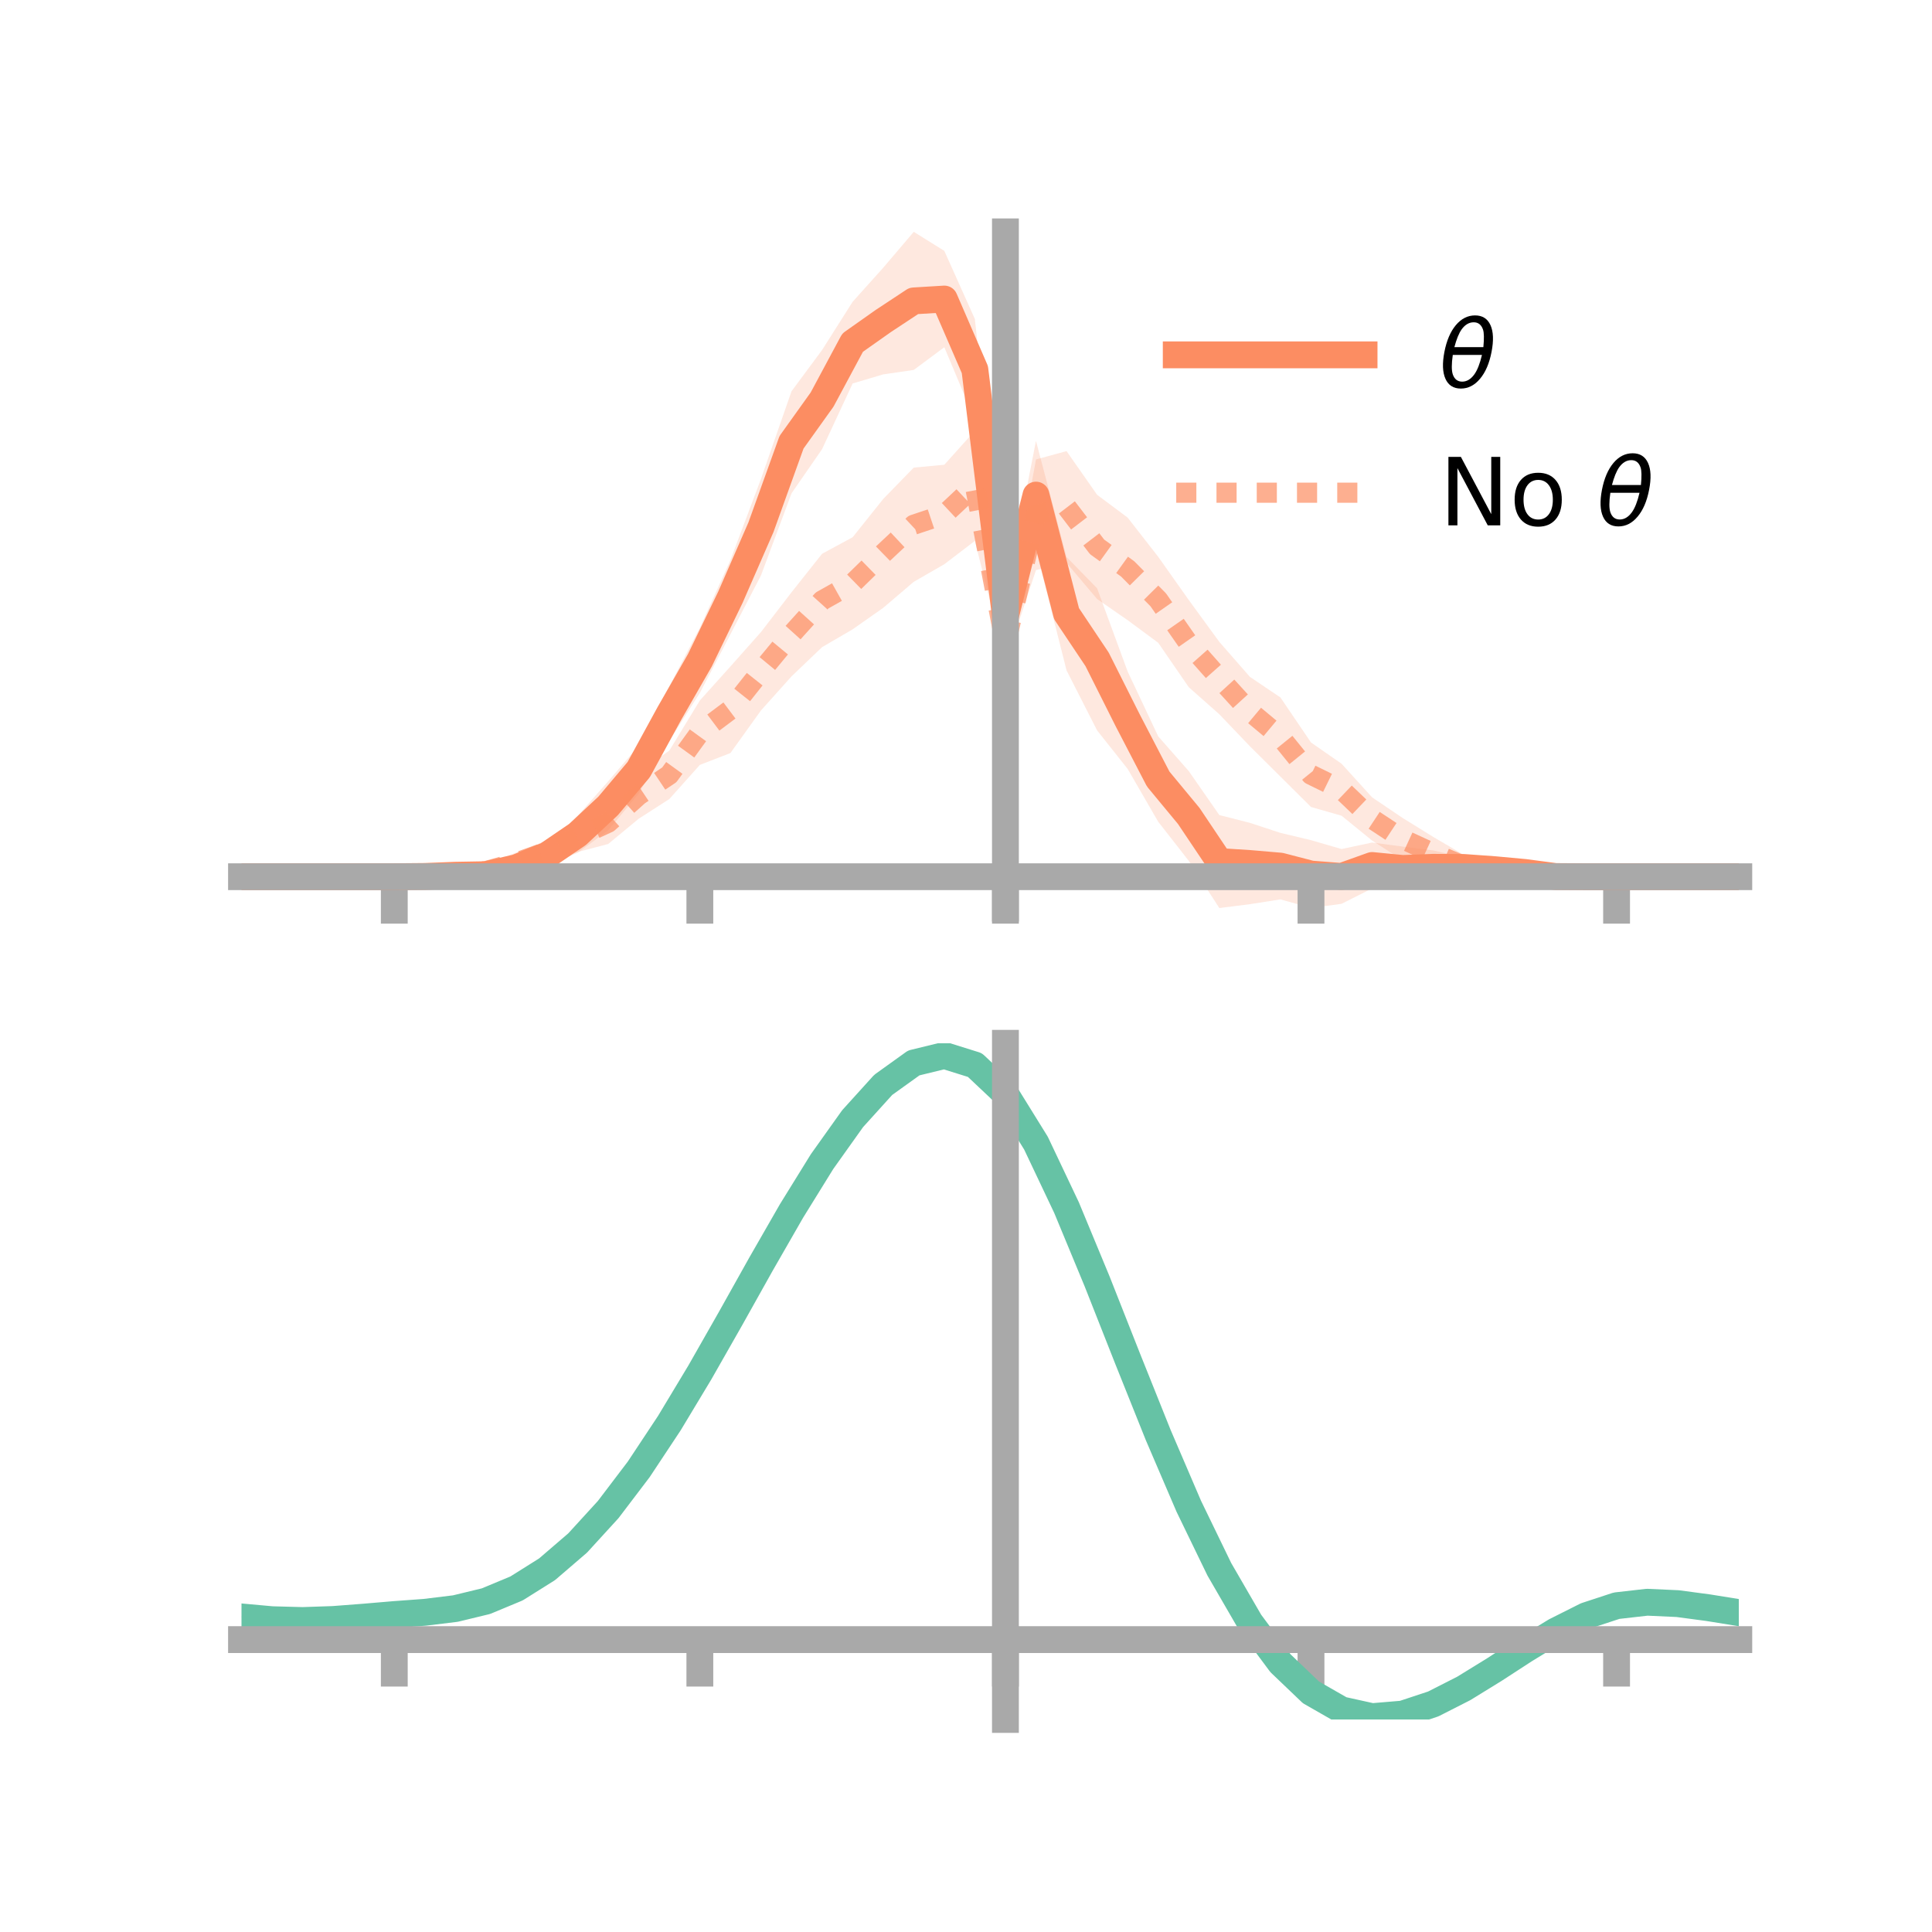 <?xml version="1.0" encoding="utf-8" standalone="no"?>
<!DOCTYPE svg PUBLIC "-//W3C//DTD SVG 1.1//EN"
  "http://www.w3.org/Graphics/SVG/1.1/DTD/svg11.dtd">
<!-- Created with matplotlib (https://matplotlib.org/) -->
<svg height="144pt" version="1.1" viewBox="0 0 144 144" width="144pt" xmlns="http://www.w3.org/2000/svg" xmlns:xlink="http://www.w3.org/1999/xlink">
 <defs>
  <style type="text/css">*{stroke-linecap:butt;stroke-linejoin:round;}</style>
 </defs>
 <g id="figure_1">
  <g id="patch_1">
   <path d="M 0 144 
L 144 144 
L 144 0 
L 0 0 
z
" style="fill:none;"/>
  </g>
  <g id="axes_1">
   <g id="patch_2">
    <path d="M 18 67.68 
L 129.6 67.68 
L 129.6 17.28 
L 18 17.28 
z
" style="fill:none;"/>
   </g>
   <g id="PolyCollection_1">
    <path clip-path="url(#pb55e35679f)" d="M 18 65.345 
L 18 65.345 
L 20.278 65.345 
L 22.555 65.345 
L 24.833 65.345 
L 27.11 65.345 
L 29.388 65.345 
L 31.665 65.245 
L 33.943 65.019 
L 36.22 64.799 
L 38.498 64.109 
L 40.776 62.976 
L 43.053 60.813 
L 45.331 58.236 
L 47.608 55.576 
L 49.886 51.155 
L 52.163 46.791 
L 54.441 41.747 
L 56.718 35.701 
L 58.996 29.161 
L 61.273 26.089 
L 63.551 22.493 
L 65.829 19.956 
L 68.106 17.28 
L 70.384 18.698 
L 72.661 23.779 
L 74.939 44.514 
L 77.216 32.86 
L 79.494 41.514 
L 81.771 43.848 
L 84.049 50.053 
L 86.327 54.885 
L 88.604 57.473 
L 90.882 60.75 
L 93.159 61.33 
L 95.437 62.078 
L 97.714 62.621 
L 99.992 63.283 
L 102.269 62.798 
L 104.547 63.1 
L 106.824 63.386 
L 109.102 63.905 
L 111.38 64.163 
L 113.657 64.6 
L 115.935 65.1 
L 118.212 65.258 
L 120.49 65.345 
L 122.767 65.345 
L 125.045 65.345 
L 127.322 65.345 
L 129.6 65.345 
L 129.6 65.345 
L 129.6 65.345 
L 127.322 65.345 
L 125.045 65.345 
L 122.767 65.345 
L 120.49 65.346 
L 118.212 65.435 
L 115.935 65.562 
L 113.657 65.457 
L 111.38 65.476 
L 109.102 65.406 
L 106.824 65.904 
L 104.547 66.362 
L 102.269 66.22 
L 99.992 67.366 
L 97.714 67.672 
L 95.437 67.035 
L 93.159 67.393 
L 90.882 67.68 
L 88.604 64.163 
L 86.327 61.249 
L 84.049 57.312 
L 81.771 54.439 
L 79.494 49.966 
L 77.216 40.946 
L 74.939 47.348 
L 72.661 31.315 
L 70.384 25.88 
L 68.106 27.573 
L 65.829 27.904 
L 63.551 28.582 
L 61.273 33.477 
L 58.996 36.77 
L 56.718 42.889 
L 54.441 47.277 
L 52.163 51.644 
L 49.886 55.222 
L 47.608 59.144 
L 45.331 61.886 
L 43.053 63.565 
L 40.776 64.508 
L 38.498 65.234 
L 36.22 65.589 
L 33.943 65.449 
L 31.665 65.405 
L 29.388 65.345 
L 27.11 65.345 
L 24.833 65.345 
L 22.555 65.345 
L 20.278 65.345 
L 18 65.345 
z
" style="fill:#fc8d62;fill-opacity:0.2;"/>
   </g>
   <g id="PolyCollection_2">
    <path clip-path="url(#pb55e35679f)" d="M 18 65.345 
L 18 65.345 
L 20.278 65.345 
L 22.555 65.345 
L 24.833 65.345 
L 27.11 65.345 
L 29.388 65.345 
L 31.665 65.246 
L 33.943 64.837 
L 36.22 64.4 
L 38.498 63.53 
L 40.776 62.626 
L 43.053 61.227 
L 45.331 59.737 
L 47.608 57.534 
L 49.886 55.948 
L 52.163 52.208 
L 54.441 49.675 
L 56.718 47.111 
L 58.996 44.145 
L 61.273 41.275 
L 63.551 40.043 
L 65.829 37.191 
L 68.106 34.852 
L 70.384 34.64 
L 72.661 32.104 
L 74.939 46.672 
L 77.216 34.245 
L 79.494 33.623 
L 81.771 36.878 
L 84.049 38.58 
L 86.327 41.501 
L 88.604 44.721 
L 90.882 47.843 
L 93.159 50.448 
L 95.437 51.986 
L 97.714 55.341 
L 99.992 56.923 
L 102.269 59.431 
L 104.547 60.968 
L 106.824 62.379 
L 109.102 63.716 
L 111.38 64.34 
L 113.657 64.617 
L 115.935 65.054 
L 118.212 65.238 
L 120.49 65.345 
L 122.767 65.345 
L 125.045 65.345 
L 127.322 65.345 
L 129.6 65.345 
L 129.6 65.345 
L 129.6 65.345 
L 127.322 65.345 
L 125.045 65.345 
L 122.767 65.345 
L 120.49 65.345 
L 118.212 65.433 
L 115.935 65.658 
L 113.657 65.716 
L 111.38 65.703 
L 109.102 65.37 
L 106.824 64.804 
L 104.547 64.12 
L 102.269 62.65 
L 99.992 60.799 
L 97.714 60.148 
L 95.437 57.884 
L 93.159 55.621 
L 90.882 53.238 
L 88.604 51.22 
L 86.327 47.909 
L 84.049 46.224 
L 81.771 44.646 
L 79.494 41.953 
L 77.216 42.491 
L 74.939 49.359 
L 72.661 40.315 
L 70.384 42.054 
L 68.106 43.365 
L 65.829 45.306 
L 63.551 46.906 
L 61.273 48.234 
L 58.996 50.412 
L 56.718 52.953 
L 54.441 56.128 
L 52.163 57.011 
L 49.886 59.557 
L 47.608 61.022 
L 45.331 62.906 
L 43.053 63.505 
L 40.776 64.324 
L 38.498 65.039 
L 36.22 65.452 
L 33.943 65.467 
L 31.665 65.415 
L 29.388 65.345 
L 27.11 65.345 
L 24.833 65.345 
L 22.555 65.345 
L 20.278 65.345 
L 18 65.345 
z
" style="fill:#fc8d62;fill-opacity:0.2;"/>
   </g>
   <g id="matplotlib.axis_1">
    <g id="xtick_1">
     <g id="line2d_1">
      <defs>
       <path d="M 0 0 
L 0 3.5 
" id="mbfc3ea87a0" style="stroke:#a9a9a9;stroke-width:2;"/>
      </defs>
      <g>
       <use style="fill:#a9a9a9;stroke:#a9a9a9;stroke-width:2;" x="29.388" xlink:href="#mbfc3ea87a0" y="65.345"/>
      </g>
     </g>
    </g>
    <g id="xtick_2">
     <g id="line2d_2">
      <g>
       <use style="fill:#a9a9a9;stroke:#a9a9a9;stroke-width:2;" x="52.163" xlink:href="#mbfc3ea87a0" y="65.345"/>
      </g>
     </g>
    </g>
    <g id="xtick_3">
     <g id="line2d_3">
      <g>
       <use style="fill:#a9a9a9;stroke:#a9a9a9;stroke-width:2;" x="74.939" xlink:href="#mbfc3ea87a0" y="65.345"/>
      </g>
     </g>
    </g>
    <g id="xtick_4">
     <g id="line2d_4">
      <g>
       <use style="fill:#a9a9a9;stroke:#a9a9a9;stroke-width:2;" x="97.714" xlink:href="#mbfc3ea87a0" y="65.345"/>
      </g>
     </g>
    </g>
    <g id="xtick_5">
     <g id="line2d_5">
      <g>
       <use style="fill:#a9a9a9;stroke:#a9a9a9;stroke-width:2;" x="120.49" xlink:href="#mbfc3ea87a0" y="65.345"/>
      </g>
     </g>
    </g>
   </g>
   <g id="matplotlib.axis_2"/>
   <g id="line2d_6">
    <path clip-path="url(#pb55e35679f)" d="M 18 65.345 
L 20.278 65.345 
L 22.555 65.345 
L 24.833 65.345 
L 27.11 65.345 
L 29.388 65.345 
L 31.665 65.325 
L 33.943 65.234 
L 36.22 65.194 
L 38.498 64.672 
L 40.776 63.742 
L 43.053 62.189 
L 45.331 60.061 
L 47.608 57.36 
L 49.886 53.188 
L 52.163 49.217 
L 54.441 44.512 
L 56.718 39.295 
L 58.996 32.965 
L 61.273 29.783 
L 63.551 25.537 
L 65.829 23.93 
L 68.106 22.427 
L 70.384 22.289 
L 72.661 27.547 
L 74.939 45.931 
L 77.216 36.903 
L 79.494 45.74 
L 81.771 49.144 
L 84.049 53.682 
L 86.327 58.067 
L 88.604 60.818 
L 90.882 64.215 
L 93.159 64.361 
L 95.437 64.556 
L 97.714 65.147 
L 99.992 65.324 
L 102.269 64.509 
L 104.547 64.731 
L 106.824 64.645 
L 109.102 64.656 
L 111.38 64.819 
L 113.657 65.029 
L 115.935 65.331 
L 118.212 65.347 
L 120.49 65.345 
L 122.767 65.345 
L 125.045 65.345 
L 127.322 65.345 
L 129.6 65.345 
" style="fill:none;stroke:#fc8d62;stroke-linecap:square;stroke-width:2;"/>
   </g>
   <g id="line2d_7">
    <path clip-path="url(#pb55e35679f)" d="M 18 65.345 
L 20.278 65.345 
L 22.555 65.345 
L 24.833 65.345 
L 27.11 65.345 
L 29.388 65.345 
L 31.665 65.33 
L 33.943 65.152 
L 36.22 64.926 
L 38.498 64.285 
L 40.776 63.475 
L 43.053 62.366 
L 45.331 61.321 
L 47.608 59.278 
L 49.886 57.752 
L 52.163 54.609 
L 54.441 52.901 
L 56.718 50.032 
L 58.996 47.278 
L 61.273 44.754 
L 63.551 43.474 
L 65.829 41.248 
L 68.106 39.109 
L 70.384 38.347 
L 72.661 36.21 
L 74.939 48.015 
L 77.216 38.368 
L 79.494 37.788 
L 81.771 40.762 
L 84.049 42.402 
L 86.327 44.705 
L 88.604 47.971 
L 90.882 50.541 
L 93.159 53.034 
L 95.437 54.935 
L 97.714 57.744 
L 99.992 58.861 
L 102.269 61.041 
L 104.547 62.544 
L 106.824 63.591 
L 109.102 64.543 
L 111.38 65.021 
L 113.657 65.166 
L 115.935 65.356 
L 118.212 65.336 
L 120.49 65.345 
L 122.767 65.345 
L 125.045 65.345 
L 127.322 65.345 
L 129.6 65.345 
" style="fill:none;stroke:#fc8d62;stroke-dasharray:1.5,1.5;stroke-dashoffset:0;stroke-opacity:0.7;stroke-width:1.5;"/>
   </g>
   <g id="patch_3">
    <path d="M 74.939 67.68 
L 74.939 17.28 
" style="fill:none;stroke:#a9a9a9;stroke-linecap:square;stroke-linejoin:miter;stroke-width:2;"/>
   </g>
   <g id="patch_4">
    <path d="M 129.6 67.68 
L 129.6 17.28 
" style="fill:none;"/>
   </g>
   <g id="patch_5">
    <path d="M 18 65.345 
L 129.6 65.345 
" style="fill:none;stroke:#a9a9a9;stroke-linecap:square;stroke-linejoin:miter;stroke-width:2;"/>
   </g>
   <g id="patch_6">
    <path d="M 18 17.28 
L 129.6 17.28 
" style="fill:none;"/>
   </g>
   <g id="legend_1">
    <g id="line2d_8">
     <path d="M 87.67 26.449 
L 101.67 26.449 
" style="fill:none;stroke:#fc8d62;stroke-linecap:square;stroke-width:2;"/>
    </g>
    <g id="line2d_9"/>
    <g id="text_1">
     <!-- $\theta$ -->
     <g transform="translate(107.27 28.899)scale(0.07 -0.07)">
      <defs>
       <path d="M 45.516 34.672 
L 14.453 34.672 
Q 12.359 20.062 14.5 13.875 
Q 17.188 6.25 24.469 6.25 
Q 31.781 6.25 37.359 13.922 
Q 42.234 20.656 45.516 34.672 
z
M 47.016 42.969 
Q 48.344 56.844 46.625 61.719 
Q 43.953 69.438 36.766 69.438 
Q 29.297 69.438 23.828 61.812 
Q 19.531 55.672 16.156 42.969 
z
M 38.188 76.766 
Q 49.906 76.766 54.594 66.406 
Q 59.281 56.109 55.719 37.844 
Q 52.203 19.625 43.453 9.281 
Q 34.766 -1.125 23.047 -1.125 
Q 11.281 -1.125 6.641 9.281 
Q 2 19.625 5.516 37.844 
Q 9.078 56.109 17.719 66.406 
Q 26.422 76.766 38.188 76.766 
z
" id="DejaVuSans-Oblique-952"/>
      </defs>
      <use transform="translate(0 0.234)" xlink:href="#DejaVuSans-Oblique-952"/>
     </g>
    </g>
    <g id="line2d_10">
     <path d="M 87.67 36.724 
L 101.67 36.724 
" style="fill:none;stroke:#fc8d62;stroke-dasharray:1.5,1.5;stroke-dashoffset:0;stroke-opacity:0.7;stroke-width:1.5;"/>
    </g>
    <g id="line2d_11"/>
    <g id="text_2">
     <!-- No $\theta$ -->
     <g transform="translate(107.27 39.174)scale(0.07 -0.07)">
      <defs>
       <path d="M 9.812 72.906 
L 23.094 72.906 
L 55.422 11.922 
L 55.422 72.906 
L 64.984 72.906 
L 64.984 0 
L 51.703 0 
L 19.391 60.984 
L 19.391 0 
L 9.812 0 
z
" id="DejaVuSans-78"/>
       <path d="M 30.609 48.391 
Q 23.391 48.391 19.188 42.75 
Q 14.984 37.109 14.984 27.297 
Q 14.984 17.484 19.156 11.844 
Q 23.344 6.203 30.609 6.203 
Q 37.797 6.203 41.984 11.859 
Q 46.188 17.531 46.188 27.297 
Q 46.188 37.016 41.984 42.703 
Q 37.797 48.391 30.609 48.391 
z
M 30.609 56 
Q 42.328 56 49.016 48.375 
Q 55.719 40.766 55.719 27.297 
Q 55.719 13.875 49.016 6.219 
Q 42.328 -1.422 30.609 -1.422 
Q 18.844 -1.422 12.172 6.219 
Q 5.516 13.875 5.516 27.297 
Q 5.516 40.766 12.172 48.375 
Q 18.844 56 30.609 56 
z
" id="DejaVuSans-111"/>
       <path id="DejaVuSans-32"/>
      </defs>
      <use transform="translate(0 0.234)" xlink:href="#DejaVuSans-78"/>
      <use transform="translate(74.805 0.234)" xlink:href="#DejaVuSans-111"/>
      <use transform="translate(135.986 0.234)" xlink:href="#DejaVuSans-32"/>
      <use transform="translate(167.773 0.234)" xlink:href="#DejaVuSans-Oblique-952"/>
     </g>
    </g>
   </g>
  </g>
  <g id="axes_2">
   <g id="patch_7">
    <path d="M 18 128.16 
L 129.6 128.16 
L 129.6 77.76 
L 18 77.76 
z
" style="fill:none;"/>
   </g>
   <g id="PolyCollection_3">
    <path clip-path="url(#p79f7aa0b38)" d="M 18 120.554 
L 18 120.479 
L 20.278 120.694 
L 22.555 120.755 
L 24.833 120.67 
L 27.11 120.487 
L 29.388 120.285 
L 31.665 120.112 
L 33.943 119.828 
L 36.22 119.271 
L 38.498 118.314 
L 40.776 116.864 
L 43.053 114.871 
L 45.331 112.325 
L 47.608 109.259 
L 49.886 105.741 
L 52.163 101.871 
L 54.441 97.779 
L 56.718 93.619 
L 58.996 89.566 
L 61.273 85.81 
L 63.551 82.549 
L 65.829 79.986 
L 68.106 78.324 
L 70.384 77.76 
L 72.661 78.484 
L 74.939 80.664 
L 77.216 84.391 
L 79.494 89.264 
L 81.771 94.837 
L 84.049 100.692 
L 86.327 106.463 
L 88.604 111.852 
L 90.882 116.622 
L 93.159 120.61 
L 95.437 123.719 
L 97.714 125.916 
L 99.992 127.231 
L 102.269 127.739 
L 104.547 127.554 
L 106.824 126.814 
L 109.102 125.673 
L 111.38 124.294 
L 113.657 122.841 
L 115.935 121.472 
L 118.212 120.341 
L 120.49 119.598 
L 122.767 119.341 
L 125.045 119.451 
L 127.322 119.766 
L 129.6 120.145 
L 129.6 120.246 
L 129.6 120.246 
L 127.322 119.893 
L 125.045 119.598 
L 122.767 119.5 
L 120.49 119.763 
L 118.212 120.515 
L 115.935 121.673 
L 113.657 123.085 
L 111.38 124.59 
L 109.102 126.016 
L 106.824 127.195 
L 104.547 127.96 
L 102.269 128.16 
L 99.992 127.662 
L 97.714 126.367 
L 95.437 124.213 
L 93.159 121.183 
L 90.882 117.31 
L 88.604 112.683 
L 86.327 107.458 
L 84.049 101.857 
L 81.771 96.171 
L 79.494 90.755 
L 77.216 86.015 
L 74.939 82.392 
L 72.661 80.278 
L 70.384 79.58 
L 68.106 80.129 
L 65.829 81.735 
L 63.551 84.205 
L 61.273 87.341 
L 58.996 90.946 
L 56.718 94.829 
L 54.441 98.808 
L 52.163 102.718 
L 49.886 106.413 
L 47.608 109.772 
L 45.331 112.703 
L 43.053 115.143 
L 40.776 117.065 
L 38.498 118.474 
L 36.22 119.412 
L 33.943 119.958 
L 31.665 120.232 
L 29.388 120.393 
L 27.11 120.58 
L 24.833 120.743 
L 22.555 120.813 
L 20.278 120.752 
L 18 120.554 
z
" style="fill:#66c2a5;fill-opacity:0.2;"/>
   </g>
   <g id="matplotlib.axis_3">
    <g id="xtick_6">
     <g id="line2d_12">
      <g>
       <use style="fill:#a9a9a9;stroke:#a9a9a9;stroke-width:2;" x="29.388" xlink:href="#mbfc3ea87a0" y="122.205"/>
      </g>
     </g>
    </g>
    <g id="xtick_7">
     <g id="line2d_13">
      <g>
       <use style="fill:#a9a9a9;stroke:#a9a9a9;stroke-width:2;" x="52.163" xlink:href="#mbfc3ea87a0" y="122.205"/>
      </g>
     </g>
    </g>
    <g id="xtick_8">
     <g id="line2d_14">
      <g>
       <use style="fill:#a9a9a9;stroke:#a9a9a9;stroke-width:2;" x="74.939" xlink:href="#mbfc3ea87a0" y="122.205"/>
      </g>
     </g>
    </g>
    <g id="xtick_9">
     <g id="line2d_15">
      <g>
       <use style="fill:#a9a9a9;stroke:#a9a9a9;stroke-width:2;" x="97.714" xlink:href="#mbfc3ea87a0" y="122.205"/>
      </g>
     </g>
    </g>
    <g id="xtick_10">
     <g id="line2d_16">
      <g>
       <use style="fill:#a9a9a9;stroke:#a9a9a9;stroke-width:2;" x="120.49" xlink:href="#mbfc3ea87a0" y="122.205"/>
      </g>
     </g>
    </g>
   </g>
   <g id="matplotlib.axis_4"/>
   <g id="line2d_17">
    <path clip-path="url(#p79f7aa0b38)" d="M 18 120.517 
L 20.278 120.723 
L 22.555 120.784 
L 24.833 120.707 
L 27.11 120.533 
L 29.388 120.339 
L 31.665 120.172 
L 33.943 119.893 
L 36.22 119.342 
L 38.498 118.394 
L 40.776 116.964 
L 43.053 115.007 
L 45.331 112.514 
L 47.608 109.516 
L 49.886 106.077 
L 52.163 102.294 
L 54.441 98.293 
L 56.718 94.224 
L 58.996 90.256 
L 61.273 86.576 
L 63.551 83.377 
L 65.829 80.861 
L 68.106 79.226 
L 70.384 78.67 
L 72.661 79.381 
L 74.939 81.528 
L 77.216 85.203 
L 79.494 90.01 
L 81.771 95.504 
L 84.049 101.274 
L 86.327 106.961 
L 88.604 112.267 
L 90.882 116.966 
L 93.159 120.897 
L 95.437 123.966 
L 97.714 126.142 
L 99.992 127.446 
L 102.269 127.949 
L 104.547 127.757 
L 106.824 127.004 
L 109.102 125.845 
L 111.38 124.442 
L 113.657 122.963 
L 115.935 121.572 
L 118.212 120.428 
L 120.49 119.68 
L 122.767 119.421 
L 125.045 119.525 
L 127.322 119.829 
L 129.6 120.196 
" style="fill:none;stroke:#66c2a5;stroke-linecap:square;stroke-width:2;"/>
   </g>
   <g id="patch_8">
    <path d="M 74.939 128.16 
L 74.939 77.76 
" style="fill:none;stroke:#a9a9a9;stroke-linecap:square;stroke-linejoin:miter;stroke-width:2;"/>
   </g>
   <g id="patch_9">
    <path d="M 129.6 128.16 
L 129.6 77.76 
" style="fill:none;"/>
   </g>
   <g id="patch_10">
    <path d="M 18 122.205 
L 129.6 122.205 
" style="fill:none;stroke:#a9a9a9;stroke-linecap:square;stroke-linejoin:miter;stroke-width:2;"/>
   </g>
   <g id="patch_11">
    <path d="M 18 77.76 
L 129.6 77.76 
" style="fill:none;"/>
   </g>
  </g>
 </g>
 <defs>
  <clipPath id="pb55e35679f">
   <rect height="50.4" width="111.6" x="18" y="17.28"/>
  </clipPath>
  <clipPath id="p79f7aa0b38">
   <rect height="50.4" width="111.6" x="18" y="77.76"/>
  </clipPath>
 </defs>
</svg>
